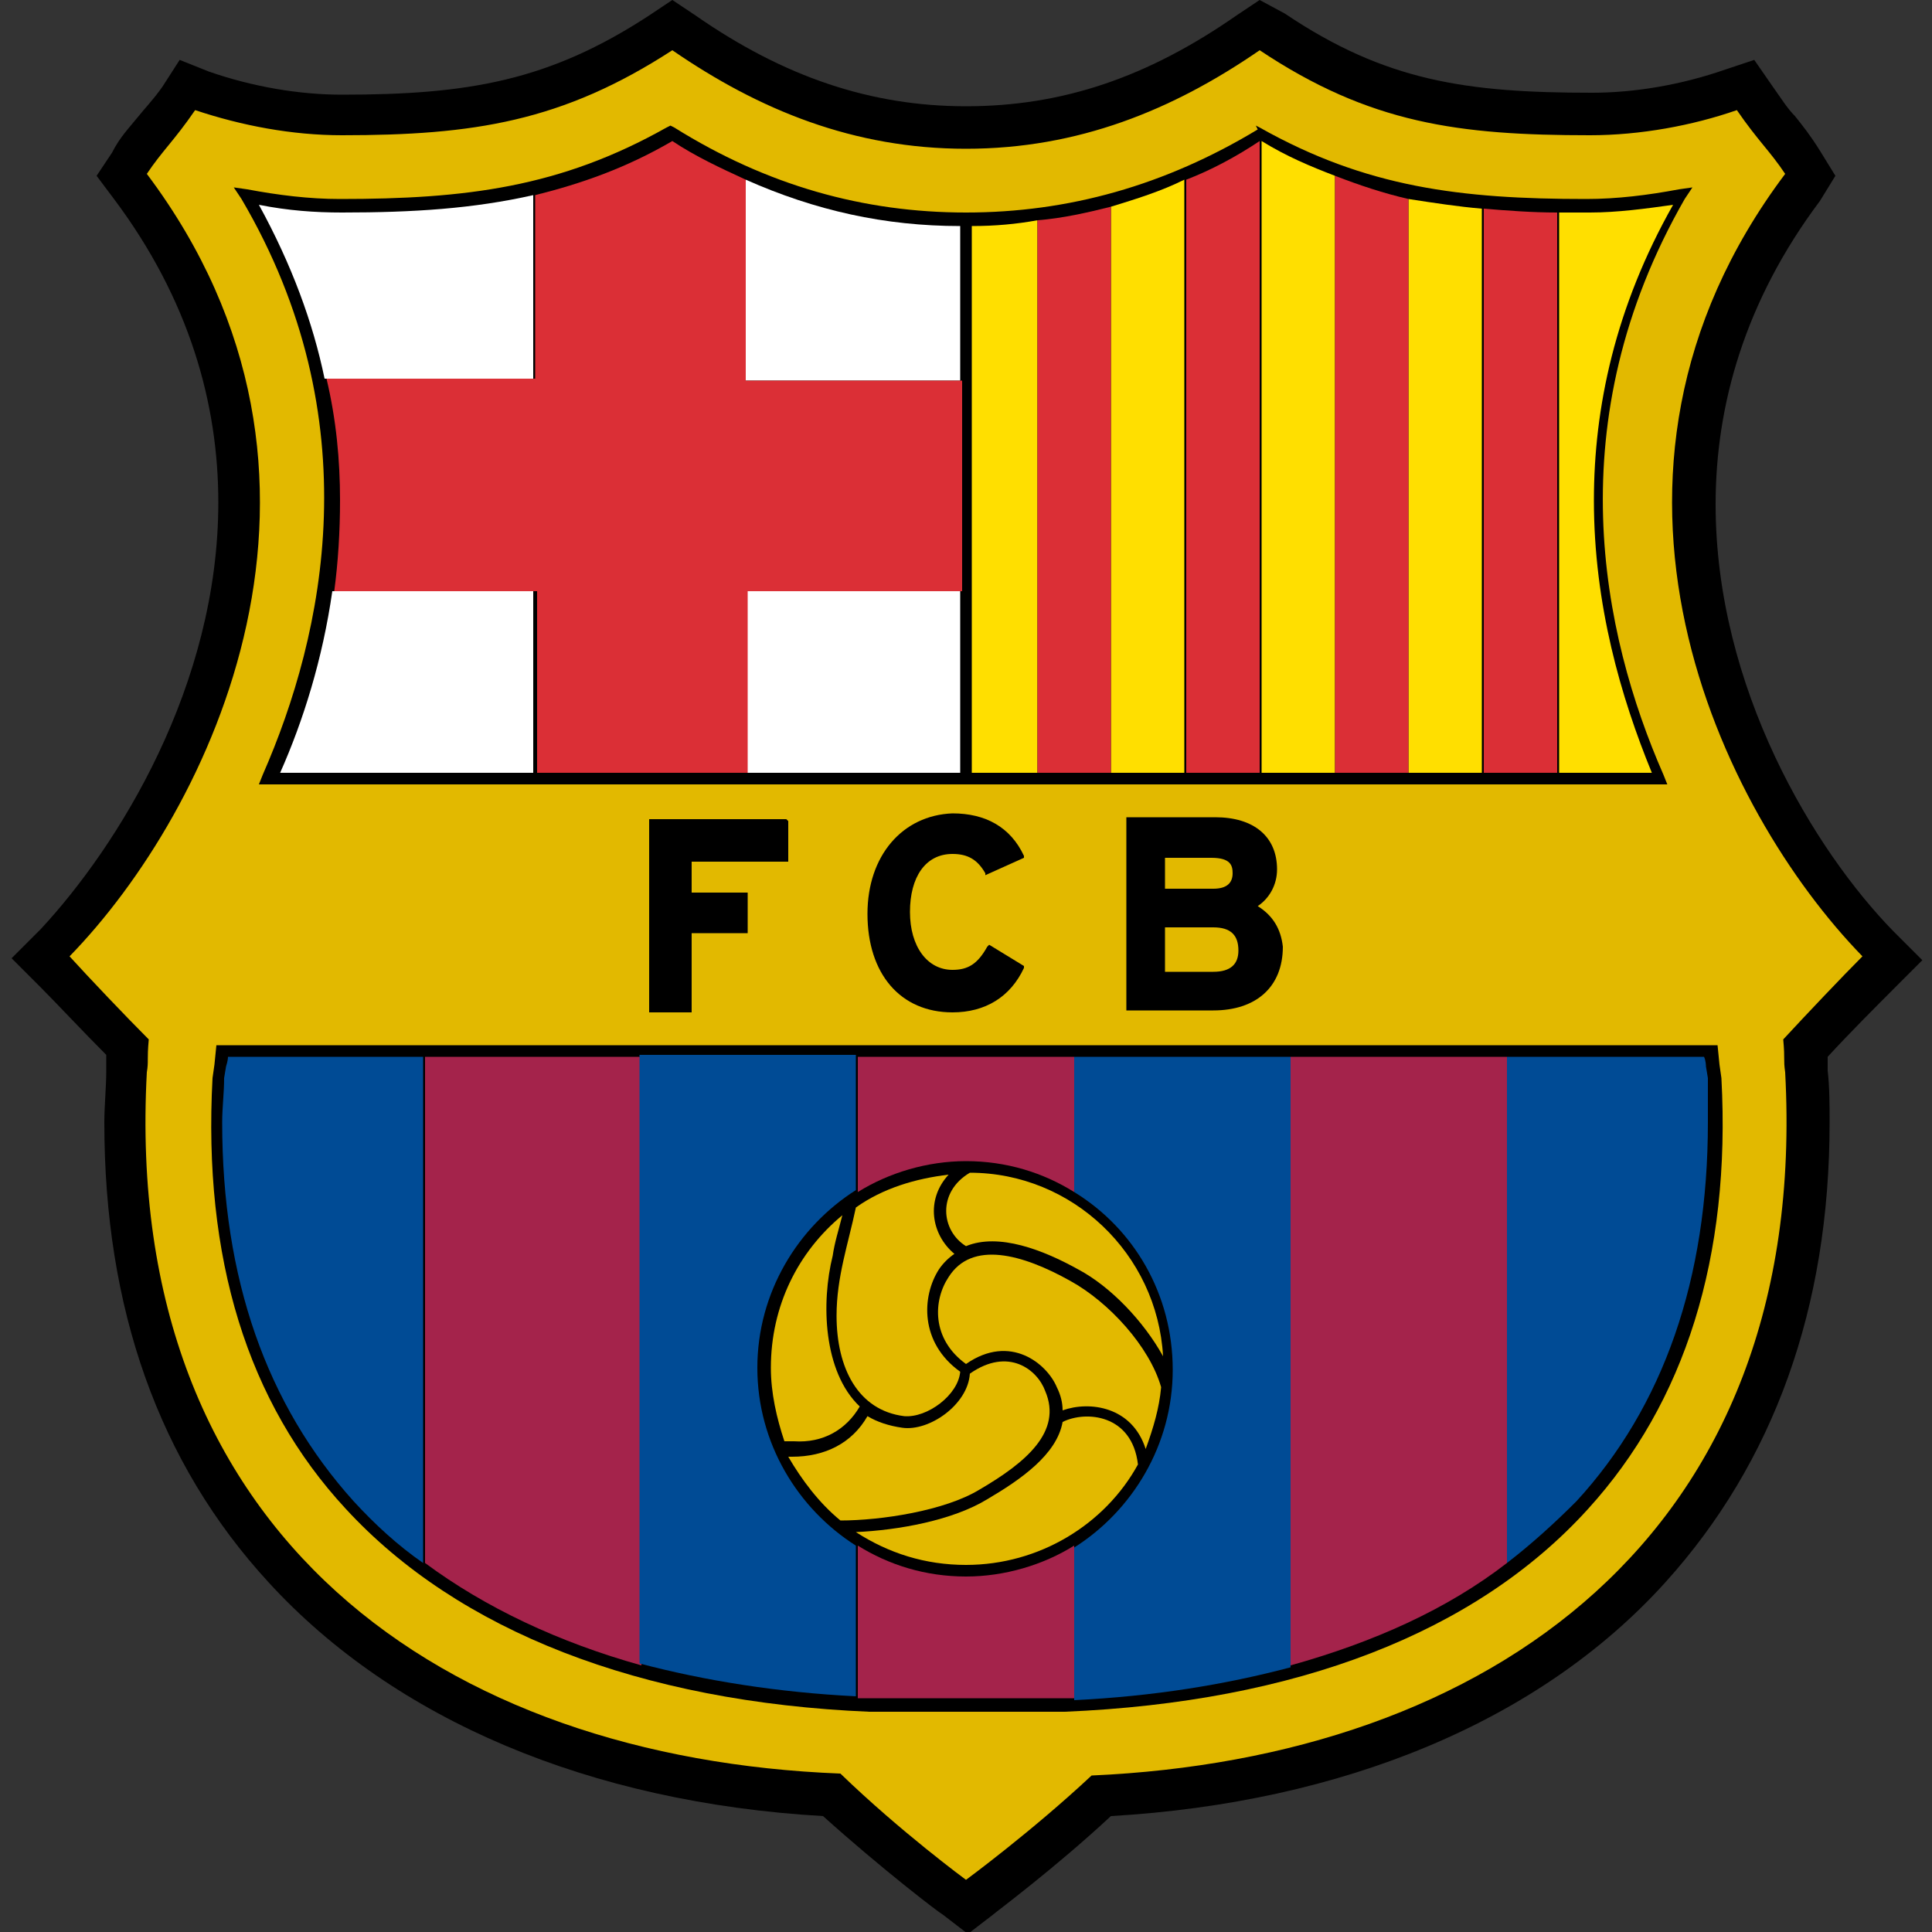 <?xml version="1.0" encoding="utf-8"?>
<!-- Generator: Adobe Illustrator 19.2.1, SVG Export Plug-In . SVG Version: 6.00 Build 0)  -->
<svg version="1.1" id="Capa_1" xmlns="http://www.w3.org/2000/svg" xmlns:xlink="http://www.w3.org/1999/xlink" x="0px" y="0px"
	 viewBox="0 0 100 100" style="enable-background:new 0 0 100 100;" xml:space="preserve">
<rect x="0" y="0" width="100" height="100" fill="#333333" stroke="none"/>
<style type="text/css">
	.st0{fill:url(#path34_4_);}
	.st1{fill:url(#path890_1_);}
	.st2{fill:#FFE500;stroke:#000000;stroke-width:2.098;stroke-miterlimit:3.863;}
	.st3{fill:#DA020E;}
	.st4{fill:#FFE500;}
	.st5{clip-path:url(#SVGID_2_);}
	.st6{fill:none;stroke:#B54005;stroke-width:10;stroke-miterlimit:3.863;}
	.st7{fill:url(#path7506_1_);}
	.st8{fill:url(#path8794_1_);}
	.st9{fill:url(#path15846_1_);}
	.st10{fill:url(#path16274_1_);}
	.st11{fill:url(#path39821_1_);}
	.st12{fill:url(#path39847_1_);}
	.st13{fill:url(#path39878_1_);}
	.st14{fill:url(#path39888_1_);}
	.st15{fill:url(#path41035_1_);}
	.st16{fill:url(#path9646-8_1_);}
	.st17{fill:url(#path41092_1_);}
	.st18{fill:url(#path41094_1_);}
	.st19{fill:none;stroke:#000000;stroke-width:2.098;stroke-miterlimit:3.863;}
	.st20{fill:url(#path41152_1_);}
	.st21{fill:url(#path39854_1_);}
	.st22{fill:url(#path39874_1_);}
	.st23{fill:#9C824A;stroke:#9C824A;stroke-width:0.793;stroke-miterlimit:282;}
	.st24{fill:#023474;stroke:#023474;stroke-width:0.793;stroke-miterlimit:282;}
	.st25{fill:#FFFFFF;stroke:#FFFFFF;stroke-width:0.793;stroke-miterlimit:282;}
	.st26{fill:#EF0107;stroke:#EF0107;stroke-width:0.793;stroke-miterlimit:282;}
	.st27{fill:#DB0007;stroke:#DB0007;stroke-width:0.793;stroke-miterlimit:282;}
	.st28{fill:#FFFFFF;}
	.st29{fill:#9C824A;}
	.st30{fill:#EF0107;stroke:#EF0107;stroke-width:0.311;stroke-miterlimit:282;}
	.st31{fill:#DB0007;stroke:#DB0007;stroke-width:0.311;stroke-miterlimit:282;}
	.st32{fill:#DB0007;}
	.st33{fill:#FFFFFF;stroke:#FFFFFF;stroke-width:0.311;stroke-miterlimit:282;}
	.st34{fill:#FFFFFF;stroke:#FFFFFF;stroke-width:0.554;stroke-miterlimit:3.864;}
	.st35{fill:#231F20;}
	.st36{fill:#00B6F1;stroke:#00B6F1;stroke-width:1.700000e-02;stroke-miterlimit:3.864;}
	.st37{fill:#EF3E2E;}
	.st38{fill:#BBBDBF;}
	.st39{fill:#F0B83D;}
	.st40{fill:#00B6F1;stroke:#FFFFFF;stroke-width:1.700000e-02;stroke-miterlimit:3.864;}
	.st41{fill:#001C58;}
	.st42{fill:#94BEE5;}
	.st43{fill:none;stroke:#7A003C;stroke-width:2.244;stroke-miterlimit:6;}
	.st44{fill:#7A003C;}
	.st45{fill:#FFE600;}
	.st46{fill:#DBA111;}
	.st47{fill:#034694;}
	.st48{fill:#D1D3D4;}
	.st49{fill:#ED1C24;}
	.st50{fill:#6A7AB5;}
	.st51{fill:none;}
	.st52{fill:#274488;}
	.st53{fill:#004798;stroke:#004798;stroke-width:9.375000e-02;}
	.st54{fill:#FFFFFF;stroke:#FFFFFF;stroke-width:9.375000e-02;}
	.st55{fill:#FABC00;stroke:#FABC00;stroke-width:9.375000e-02;}
	.st56{fill:none;stroke:#FFFFFF;stroke-width:7.865;stroke-miterlimit:3.864;}
	.st57{fill:none;stroke:#FFFFFF;stroke-width:7.865;stroke-miterlimit:12;}
	.st58{fill:none;stroke:#FFFFFF;stroke-width:7.865;stroke-miterlimit:22;}
	.st59{fill:none;stroke:#FFFFFF;stroke-width:7.865;stroke-miterlimit:6;}
	.st60{fill:#00A398;}
	.st61{fill:#D00027;}
	.st62{fill:none;stroke:#FFFFFF;stroke-width:17.391;stroke-miterlimit:3.864;}
	.st63{fill:none;stroke:#FFFFFF;stroke-width:13.111;stroke-miterlimit:3.864;}
	.st64{fill:#FEF667;}
	.st65{fill:#D00027;stroke:#D00027;}
	.st66{fill:#5299C6;}
	.st67{fill:#60223B;}
	.st68{fill:#F7C240;}
	.st69{fill:#292D6B;}
	.st70{fill:#1B458F;}
	.st71{fill:#C4122E;}
	.st72{fill:#27409B;}
	.st73{clip-path:url(#SVGID_4_);}
	.st74{fill:#F4F4F4;}
	.st75{fill:#D3D2D2;}
	.st76{fill:#A7A5A6;}
	.st77{fill:#091453;}
	.st78{fill:none;stroke:#FFFFFF;stroke-width:6.63;}
	.st79{clip-path:url(#SVGID_6_);}
	.st80{fill:#724314;}
	.st81{fill:#240B08;}
	.st82{fill:#018B4B;}
	.st83{fill:#A6181D;}
	.st84{fill:#592D09;}
	.st85{fill:#FFCE65;}
	.st86{fill:#5CBFEB;}
	.st87{fill:none;stroke:#000000;stroke-width:10;}
	.st88{fill:none;stroke:#000000;}
	.st89{fill:#B2B2B2;}
	.st90{fill:none;stroke:#000000;stroke-width:0.3;}
	.st91{fill:#00A650;stroke:#000000;stroke-width:2;}
	.st92{fill:#241F20;stroke:#241F20;stroke-width:9.375000e-02;}
	.st93{fill:#FFF200;stroke:#FFF200;stroke-width:9.375000e-02;}
	.st94{fill:#A68A26;}
	.st95{fill:none;stroke:#A68A26;stroke-width:4.792100e-02;stroke-miterlimit:3.864;}
	.st96{fill:#211E1E;}
	.st97{fill:none;stroke:#211E1E;stroke-width:4.792100e-02;stroke-miterlimit:3.864;}
	.st98{fill:#EB172B;}
	.st99{fill:none;stroke:#EB172B;stroke-width:4.792100e-02;stroke-miterlimit:3.864;}
	.st100{fill:#A68A26;stroke:#A68A26;stroke-width:4.792100e-02;stroke-miterlimit:3.864;}
	.st101{fill:#D1BF7F;}
	.st102{fill:none;stroke:#D1BF7F;stroke-width:4.792100e-02;stroke-miterlimit:3.864;}
	.st103{fill:none;stroke:#FFFFFF;stroke-width:4.792100e-02;stroke-miterlimit:3.864;}
	.st104{fill:#EB172B;stroke:#EB172B;stroke-width:4.792100e-02;stroke-miterlimit:3.864;}
	.st105{fill:#ED2127;}
	.st106{fill:#FBEE23;}
	.st107{stroke:#000000;}
	.st108{fill:#CF1F44;}
	.st109{fill:#1B449C;}
	.st110{fill:#E03A3E;}
	.st111{fill:#E03A3E;stroke:#E03A3E;stroke-width:0.656;}
	.st112{fill:none;stroke:#1B449C;stroke-width:0.749;}
	.st113{fill:none;stroke:#1B449C;stroke-width:0.757;}
	.st114{fill:#1B449C;stroke:#1B449C;stroke-width:0.627;}
	.st115{fill:#1B449C;stroke:#1B449C;stroke-width:0.675;}
	.st116{fill:#2E6ABD;stroke:#2E6ABD;stroke-width:0.617;}
	.st117{fill:#FFFFFF;stroke:#FFFFFF;stroke-width:0.618;}
	.st118{fill:#ED1248;}
	.st119{fill:#2E6ABD;}
	.st120{fill:#FDE100;}
	.st121{fill:#CC0000;}
	.st122{fill:#211E1F;}
	.st123{fill:#ED1A3B;}
	.st124{fill:#00AEEF;}
	.st125{fill:#FFC40D;}
	.st126{fill:#22B24C;}
	.st127{fill:#FFC20E;}
	.st128{fill:#0A3F86;}
	.st129{fill:#005CA9;}
	.st130{fill:#FFE000;}
	.st131{fill:#E2001A;}
	.st132{opacity:0;}
	.st133{opacity:0;fill:#FFFFFF;}
	.st134{fill:#FFFFFF;stroke:#000000;}
	.st135{fill:#0060A9;}
	.st136{fill:#E32219;}
	.st137{fill:#FFED00;}
	.st138{fill:#1D9053;}
	.st139{fill:#52A600;}
	.st140{fill:#EE2523;}
	.st141{fill:#F7D117;}
	.st142{fill:#171796;}
	.st143{fill:#009959;}
	.st144{fill:#D42E12;}
	.st145{fill:#703824;}
	.st146{fill:#E5254E;}
	.st147{fill:#8AC3EE;}
	.st148{fill:#B19221;}
	.st149{fill:#F5C03E;}
	.st150{fill:#FF1119;}
	.st151{fill:#1E6BC0;}
	.st152{fill:#B4742A;}
	.st153{fill:#371B02;}
	.st154{fill:url(#SVGID_7_);}
	.st155{fill:url(#SVGID_8_);}
	.st156{fill:url(#SVGID_9_);}
	.st157{fill:url(#SVGID_10_);}
	.st158{fill:url(#SVGID_11_);}
	.st159{fill:url(#SVGID_12_);}
	.st160{fill:url(#SVGID_13_);}
	.st161{fill:url(#SVGID_14_);}
	.st162{fill:url(#SVGID_15_);}
	.st163{fill:url(#SVGID_16_);}
	.st164{fill:#EB2626;}
	.st165{fill:#E9C32C;}
	.st166{fill:#D9D9D9;}
	.st167{fill:#009C5E;}
	.st168{fill:#1C75BC;}
	.st169{fill:#611D5C;}
	.st170{fill:#E2B900;}
	.st171{fill:#004B95;}
	.st172{fill:#A4234B;}
	.st173{fill:#DB2F36;}
	.st174{fill:#FFDF00;}
	.st175{fill:#A38D44;}
	.st176{fill:#57175E;}
	.st177{fill:#AFDCFD;}
	.st178{fill:#0090C6;}
	.st179{fill:#DB5232;}
	.st180{fill:#23C1E0;}
	.st181{fill:#F1A92A;}
	.st182{fill:#167FB6;}
	.st183{fill:#FED75D;}
	.st184{fill:#378CBF;}
	.st185{fill:#3E9692;}
	.st186{fill:#E67F29;}
	.st187{fill:#D8B43C;}
	.st188{fill:#EF3B33;}
	.st189{fill:#24923D;}
	.st190{opacity:6.000001e-02;fill:#101010;enable-background:new    ;}
	.st191{fill:#00529F;}
	.st192{fill:#EE324E;}
	.st193{fill:#FEBE10;}
	.st194{fill:#143C8B;}
	.st195{fill:#FFE24A;}
	.st196{fill:#EC1D24;}
	.st197{fill:#E6A514;}
	.st198{fill:#FFDF1C;}
	.st199{fill:#EE3524;}
	.st200{fill:#B23428;}
	.st201{fill:#D18816;}
	.st202{fill:#0097D7;}
	.st203{fill:#ED1C23;}
	.st204{fill:#E30613;}
	.st205{fill:#FFE400;}
	.st206{fill:#C51A1B;}
	.st207{clip-path:url(#SVGID_19_);}
	.st208{clip-path:url(#SVGID_20_);fill:none;stroke:#000000;stroke-width:0.813;stroke-miterlimit:3.864;}
	.st209{fill:#0093D5;}
	.st210{fill:#004B9D;}
	.st211{fill:#FCC24F;}
	.st212{fill:#009545;}
	.st213{fill:#0072BB;}
	.st214{fill:#C4974E;}
	.st215{fill:url(#path1292_1_);}
	.st216{fill:#004996;}
	.st217{fill:#FFE667;}
	.st218{fill:none;stroke:#005187;stroke-width:0.153;stroke-miterlimit:3.864;}
	.st219{fill:#005187;}
	.st220{clip-path:url(#SVGID_22_);}
	.st221{clip-path:url(#SVGID_24_);fill:none;stroke:#000000;stroke-width:0.296;stroke-miterlimit:3.864;}
	.st222{clip-path:url(#SVGID_26_);fill:#FFE667;}
	.st223{clip-path:url(#SVGID_28_);fill:none;stroke:#000000;stroke-width:8.300000e-02;stroke-miterlimit:3.864;}
	.st224{fill:none;stroke:#000000;stroke-width:0.153;stroke-miterlimit:3.864;}
	.st225{clip-path:url(#SVGID_30_);fill:#E70005;}
	.st226{clip-path:url(#SVGID_32_);fill:none;stroke:#E70005;stroke-width:0.296;stroke-miterlimit:3.864;}
	.st227{clip-path:url(#SVGID_34_);fill:#E70005;}
	.st228{clip-path:url(#SVGID_36_);fill:none;stroke:#E70005;stroke-width:0.296;stroke-miterlimit:3.864;}
	.st229{clip-path:url(#SVGID_38_);fill:#E70005;}
	.st230{clip-path:url(#SVGID_40_);fill:none;stroke:#E70005;stroke-width:0.296;stroke-miterlimit:3.864;}
	.st231{clip-path:url(#SVGID_42_);fill:#E70005;}
	.st232{clip-path:url(#SVGID_44_);fill:none;stroke:#E70005;stroke-width:0.296;stroke-miterlimit:3.864;}
	.st233{fill:#E70005;}
	.st234{fill:none;stroke:#000000;stroke-width:0.141;stroke-miterlimit:3.864;}
	.st235{fill:#00276D;}
	.st236{fill:#C49308;}
	.st237{fill:#179D33;}
	.st238{fill:#999999;}
	.st239{fill:#FF0000;}
	.st240{fill:#E31837;}
	.st241{fill:#06357A;}
	.st242{fill:#B4053F;}
	.st243{fill:#DCA43E;}
	.st244{fill:#005CA5;}
	.st245{fill:#FAC400;}
	.st246{fill:#004083;}
	.st247{fill:#A95932;}
	.st248{fill:none;stroke:#000000;stroke-width:1.222;}
	.st249{fill:#E62627;}
	.st250{fill:#00458C;}
	.st251{fill:#E11B22;}
	.st252{fill:#00AB4E;}
	.st253{fill:#F47920;}
	.st254{fill:#C7C8CA;}
	.st255{fill:#E11515;}
	.st256{fill:#A4965F;}
	.st257{fill:#E51636;}
	.st258{fill:#EACC00;}
	.st259{fill:#4F846B;}
	.st260{fill:#E22227;}
	.st261{fill:#FAE700;}
	.st262{fill:url(#SVGID_45_);}
	.st263{fill:#666666;}
	.st264{fill:#FFF200;}
	.st265{fill:#00275D;}
	.st266{fill:#EF3E33;}
	.st267{fill:none;stroke:#00275D;stroke-width:2.632;}
	.st268{fill:#3F7652;}
	.st269{fill:#F1D261;}
	.st270{fill:#004D8F;}
	.st271{fill:#E7B137;stroke:#E7B137;stroke-miterlimit:10;}
	.st272{fill:#E7B137;}
	.st273{fill:#162577;}
	.st274{fill:#12692C;}
	.st275{fill:#D8141D;}
	.st276{fill:#AB830D;}
	.st277{fill:#0086CB;}
	.st278{fill:#001F42;}
	.st279{fill:#9A8F4A;}
	.st280{fill:#00559D;}
	.st281{fill:#FDDE00;}
	.st282{fill:#00924C;}
	.st283{fill:#233984;}
	.st284{fill:#FFD42E;}
	.st285{fill:#BA3733;}
	.st286{fill:#46714D;}
	.st287{fill:#221F1F;}
	.st288{fill:#00559E;}
	.st289{fill:#005C46;}
	.st290{fill:#FBC860;}
	.st291{fill:#D57C48;}
	.st292{fill:#040403;}
	.st293{fill:#4AB969;}
	.st294{fill:#8ED8F8;}
	.st295{fill:#FEC34E;}
	.st296{fill:#FFC95B;}
	.st297{fill:#00644C;}
	.st298{fill:#70B865;}
	.st299{fill:#CA6F44;}
	.st300{fill:#A8B8BE;}
	.st301{fill:#1C2C80;}
	.st302{fill:#E10321;}
	.st303{fill:none;stroke:#231F20;stroke-width:0.318;stroke-miterlimit:3.864;}
	.st304{fill:#D71920;}
	.st305{fill:#484749;}
	.st306{fill:#D9DBDC;}
	.st307{fill:#DF725A;}
	.st308{fill:#F2CABA;}
	.st309{fill:#E89C84;}
	.st310{fill:#264F99;}
	.st311{clip-path:url(#SVGID_47_);}
	.st312{fill:#161413;}
	.st313{fill:#ED1B26;}
	.st314{fill:#E60D2E;}
	.st315{fill:#FCD600;}
	.st316{fill:#004D91;}
	.st317{fill:#EAB412;}
	.st318{fill:#FDD31D;}
	.st319{fill:#EFB800;}
</style>
<g>
	<path d="M64,0.8c-4.6,3.2-9,4.7-14,4.7c-4.9,0-9.4-1.5-14-4.7L34.8,0l-1.2,0.8c-5.2,3.4-9.4,4.1-15.9,4.1c-2.2,0-4.6-0.4-6.9-1.2
		L9.3,3.1L8.4,4.5C7.9,5.2,7.5,5.6,7.1,6.1c-0.4,0.5-0.9,1-1.3,1.8L5,9.1l0.9,1.2c3.9,5.2,5.4,10.6,5.4,15.7
		c0,9.5-5.2,17.8-9.2,22.1l-1.5,1.5l1.5,1.5c0.8,0.8,2.2,2.3,3.4,3.5c0,0,0,0.7,0,0.7l0,0.1c0,0.9-0.1,1.8-0.1,2.7
		c0,9.6,2.8,17.6,8.5,23.8C20.4,89,30.5,93.3,42.6,94c3,2.7,6,5,6.2,5.1l1.3,1l1.3-1c0.1-0.1,3.2-2.4,6.1-5.1
		c12-0.7,22.2-4.9,28.7-12.1c5.6-6.2,8.5-14.2,8.5-23.8c0-0.9,0-1.8-0.1-2.7l0,0l0-0.1c0,0,0-0.6,0-0.6c1.1-1.2,2.6-2.7,3.4-3.5
		l1.5-1.5l-1.5-1.5c-4.1-4.2-9.2-12.6-9.2-22.1c0-5.1,1.5-10.5,5.4-15.7L95,9.1l-0.8-1.3c-0.5-0.8-0.9-1.3-1.3-1.8
		c-0.4-0.4-0.7-0.9-1.2-1.6l-0.9-1.3l-1.5,0.5c-2.3,0.8-4.7,1.2-6.9,1.2c-6.5,0-10.7-0.6-15.9-4.1L65.2,0L64,0.8z"/>
	<path class="st170" d="M50,97.3c0,0-3.4-2.5-6.5-5.5C23.1,91,6.3,79.6,7.6,55.5c0.1-0.6,0-0.6,0.1-1.7c-1.2-1.2-3.1-3.2-4.1-4.3
		C10.9,42,19.4,24.7,7.6,9C8.4,7.8,9,7.3,10.1,5.7c2.4,0.8,5,1.3,7.6,1.3c6.8,0,11.4-0.7,17.1-4.4c4.5,3.1,9.4,5.1,15.2,5.1
		c5.8,0,10.7-2,15.2-5.1C70.9,6.4,75.5,7,82.3,7c2.6,0,5.3-0.5,7.6-1.3C91,7.3,91.6,7.8,92.4,9c-11.8,15.7-3.3,33,4,40.5
		c-1,1-2.9,3-4.1,4.3c0.1,1.1,0,1,0.1,1.7C93.7,79.6,76.9,91,56.5,91.9C53.4,94.8,50,97.3,50,97.3L50,97.3z"/>
	<path d="M11.5,54.1h-0.3l-0.1,1L11,55.8c-0.5,9.3,1.8,16.8,6.9,22.3c5.8,6.3,15.2,10,27.1,10.5c0,0,0.2,0,0.2,0c3.6,0,7,0,9.9,0
		c12-0.5,21.3-4.1,27.1-10.5c5-5.5,7.4-13,6.9-22.3c0,0-0.1-0.7-0.1-0.7l-0.1-1l-0.3,0L11.5,54.1L11.5,54.1z"/>
	<path class="st171" d="M11.8,54.7c0,0.2-0.1,0.5-0.1,0.5s-0.1,0.6-0.1,0.6c0,0.8-0.1,1.5-0.1,2.3c0,8.1,2.3,14.6,6.8,19.6
		c1.1,1.2,2.3,2.3,3.6,3.2V54.7C15.9,54.7,11.9,54.7,11.8,54.7z"/>
	<path class="st171" d="M88.4,55.8l-0.1-0.6c0,0,0-0.3-0.1-0.5c-0.1,0-4.1,0-10.2,0v26.2c1.3-1,2.5-2.1,3.6-3.2
		c4.5-4.9,6.8-11.5,6.8-19.6C88.4,57.4,88.4,56.6,88.4,55.8z"/>
	<path class="st172" d="M33.2,54.7c-4.2,0-8,0-11.2,0v26.2c3.1,2.3,6.9,4.1,11.2,5.3V54.7z"/>
	<path class="st172" d="M66.8,54.7v31.5c4.3-1.2,8.1-2.9,11.2-5.3V54.7C74.8,54.7,71,54.7,66.8,54.7z"/>
	<path class="st171" d="M39.2,70.8c0-3.9,2.1-7.3,5.1-9.2v-7c-3.9,0-7.7,0-11.2,0v31.5c3.4,0.9,7.2,1.5,11.2,1.7V80
		C41.3,78.1,39.2,74.7,39.2,70.8z"/>
	<path class="st171" d="M55.6,54.7v7c3.1,1.9,5.1,5.3,5.1,9.2c0,3.9-2.1,7.3-5.1,9.2v7.9c4.1-0.2,7.8-0.8,11.2-1.7V54.7
		C63.3,54.7,59.5,54.7,55.6,54.7z"/>
	<path class="st172" d="M55.6,61.7v-7c-3.7,0-7.5,0-11.2,0v7c1.6-1,3.6-1.6,5.6-1.6C52.1,60.1,54,60.7,55.6,61.7z"/>
	<path class="st172" d="M44.4,80v7.9c0.2,0,0.4,0,0.6,0l0.2,0c3.6,0,7,0,9.8,0c0.2,0,0.4,0,0.6,0V80c-1.6,1-3.6,1.6-5.6,1.6
		C47.9,81.6,46,81,44.4,80z"/>
	<path class="st170" d="M44.5,72.8c-1.9-1.8-2-5.4-1.4-7.8c0.1-0.7,0.3-1.3,0.5-2.1c-2.3,1.9-3.7,4.7-3.7,7.9c0,1.3,0.3,2.6,0.7,3.8
		c0.2,0,0.3,0,0.5,0C42.6,74.7,43.8,74,44.5,72.8L44.5,72.8z"/>
	<path class="st170" d="M55,73.6c-0.3,1.7-2.2,3-3.9,4c-1.8,1.1-4.6,1.6-6.8,1.7C46,80.4,47.9,81,50,81c3.8,0,7.2-2.1,8.9-5.2
		C58.6,73.2,56.2,73,55,73.6L55,73.6z"/>
	<path class="st170" d="M43.5,78.7c2.1,0,5.4-0.5,7.2-1.6c2.4-1.4,4.3-3,3.4-5.1c-0.4-1.1-1.9-2.3-3.9-0.9c-0.1,1.6-2.1,3-3.5,2.8
		c-0.7-0.1-1.3-0.3-1.8-0.6c-0.8,1.4-2.2,2.1-3.9,2.1c-0.1,0-0.2,0-0.2,0C41.5,76.6,42.4,77.8,43.5,78.7L43.5,78.7z"/>
	<path class="st170" d="M50,64.5c1.7-0.7,4,0.2,5.8,1.2c1.7,0.9,3.4,2.7,4.4,4.5c-0.3-5.3-4.7-9.5-10-9.5
		C48.5,61.7,48.7,63.7,50,64.5L50,64.5z"/>
	<path class="st170" d="M49.7,71c-2.1-1.5-2-3.9-1.1-5.3c0.2-0.3,0.5-0.6,0.8-0.8c-1.2-1-1.5-2.8-0.3-4.1c-1.7,0.2-3.4,0.7-4.8,1.7
		c-0.4,1.9-1,3.6-1,5.6c0,2.7,1.1,4.9,3.5,5.2C48,73.4,49.6,72.2,49.7,71L49.7,71z"/>
	<path class="st170" d="M60.1,71.8c-0.6-2.1-2.7-4.4-4.7-5.5c-2.5-1.4-5.1-2.1-6.3-0.2c-0.8,1.2-0.9,3.2,0.9,4.5
		c2.3-1.6,4.2,0,4.7,1.2c0.2,0.4,0.3,0.8,0.3,1.2c1.4-0.5,3.6-0.2,4.3,2C59.7,73.9,60,72.9,60.1,71.8L60.1,71.8z"/>
	<path d="M40.7,42.4h-7.1v10h2.2c0,0,0-3.9,0-4.1c0.2,0,2.9,0,2.9,0v-2.1c0,0-2.8,0-2.9,0c0-0.2,0-1.5,0-1.6c0.2,0,5,0,5,0v-2.1
		L40.7,42.4L40.7,42.4z"/>
	<path d="M44.9,47.3c0,3.1,1.7,5.1,4.4,5.1c1.7,0,3-0.8,3.7-2.3l0-0.1l-1.8-1.1l-0.1,0.1c-0.5,0.9-1,1.2-1.8,1.2
		c-1.3,0-2.2-1.2-2.2-3c0-1.8,0.8-3,2.2-3c0.8,0,1.3,0.3,1.7,1l0,0.1l2-0.9l0-0.1c-0.7-1.5-2-2.2-3.7-2.2
		C46.7,42.2,44.9,44.3,44.9,47.3z"/>
	<path d="M65.1,46.9c0.6-0.4,1-1.1,1-1.9c0-1.7-1.2-2.7-3.2-2.7h-4.5h-0.1v10h4.5c2.2,0,3.6-1.2,3.6-3.3
		C66.3,48.1,65.9,47.4,65.1,46.9z M60.3,44.4c0.2,0,2.4,0,2.4,0c1,0,1.1,0.4,1.1,0.8c0,0.5-0.3,0.8-1,0.8c0,0-2.3,0-2.5,0
		C60.3,45.8,60.3,44.5,60.3,44.4z M62.8,50.3c0,0-2.3,0-2.5,0c0-0.2,0-2.1,0-2.3c0.2,0,2.5,0,2.5,0c0.9,0,1.3,0.4,1.3,1.2
		C64.1,49.9,63.7,50.3,62.8,50.3z"/>
	<path d="M65.1,6.7C60.3,9.6,55.3,11,50,11c-5.3,0-10.3-1.4-15.1-4.4l-0.2-0.1l-0.2,0.1c-5.5,3.1-10.4,3.7-16.9,3.7
		c-1.6,0-3.2-0.2-4.8-0.5l-0.7-0.1l0.4,0.6c6.7,11.4,4.3,22.5,1.1,29.8l-0.2,0.5h72.9l-0.2-0.5c-3.2-7.3-5.5-18.3,1.1-29.8l0.4-0.6
		l-0.7,0.1c-1.6,0.3-3.2,0.5-4.8,0.5c-6.5,0-11.4-0.6-16.9-3.7l-0.2-0.1L65.1,6.7z"/>
	<path class="st28" d="M27.6,10.1c-3.1,0.7-6.2,0.9-9.9,0.9c-1.4,0-2.8-0.1-4.3-0.4c1.7,3.1,2.8,6.1,3.4,9c4,0,10.6,0,10.8,0
		C27.6,19.5,27.6,14.4,27.6,10.1z"/>
	<path class="st28" d="M49.7,19.7v-8c-3.9,0-7.5-0.8-11.1-2.4c0,4.4,0,10.2,0,10.4C38.7,19.7,44,19.7,49.7,19.7z"/>
	<path class="st28" d="M17.2,30.6c-0.5,3.5-1.5,6.7-2.7,9.4c0.3,0,5.5,0,13.1,0c0-4,0-9.2,0-9.4C27.5,30.6,21.2,30.6,17.2,30.6z"/>
	<path class="st28" d="M38.6,40c3.6,0,7.3,0,11.1,0v-9.4c-5.7,0-11,0-11.1,0C38.6,30.8,38.6,36,38.6,40z"/>
	<path class="st173" d="M38.6,19.7c0-0.1,0-6,0-10.4c-1.3-0.6-2.6-1.2-3.8-2c-2.4,1.4-4.7,2.2-7.1,2.8c0,4.2,0,9.4,0,9.5
		c-0.2,0-6.8,0-10.8,0c0.5,2.1,0.7,4.2,0.7,6.3c0,1.6-0.1,3.2-0.3,4.7c4,0,10.3,0,10.5,0c0,0.1,0,5.4,0,9.4c3.3,0,7,0,10.9,0
		c0-4,0-9.2,0-9.4c0.1,0,5.4,0,11.1,0V19.7C44,19.7,38.7,19.7,38.6,19.7z"/>
	<path class="st174" d="M65.3,7.3C65.3,7.3,65.2,7.3,65.3,7.3l0,32.7c1.3,0,2.6,0,3.8,0V9.1C67.8,8.6,66.6,8.1,65.3,7.3z"/>
	<path class="st174" d="M57.5,10.7V40c1.3,0,2.6,0,3.8,0V9.3C60.1,9.9,58.8,10.3,57.5,10.7z"/>
	<path class="st174" d="M50.3,11.7V40c1.1,0,2.3,0,3.4,0V11.4C52.6,11.6,51.5,11.7,50.3,11.7z"/>
	<path class="st174" d="M72.9,10.3V40c1.4,0,2.7,0,3.8,0V10.8C75.5,10.7,74.2,10.5,72.9,10.3z"/>
	<path class="st174" d="M82.5,25.9c0-4.8,1.1-10,4.1-15.3c-1.4,0.2-2.9,0.4-4.3,0.4c-0.6,0-1.1,0-1.6,0v29c2.9,0,4.7,0,4.8,0
		C83.9,36.1,82.5,31.3,82.5,25.9z"/>
	<path class="st173" d="M76.8,10.8V40c1.4,0,2.7,0,3.8,0V11C79.3,11,78,10.9,76.8,10.8z"/>
	<path class="st173" d="M53.7,11.4V40c1.3,0,2.6,0,3.8,0V10.7C56.3,11,55,11.3,53.7,11.4z"/>
	<path class="st173" d="M61.4,9.3V40c1.3,0,2.6,0,3.8,0V7.3C64,8.1,62.7,8.8,61.4,9.3z"/>
	<path class="st173" d="M69.1,9.1V40c1.3,0,2.6,0,3.8,0V10.3C71.6,10,70.4,9.6,69.1,9.1z"/>
</g>
</svg>
